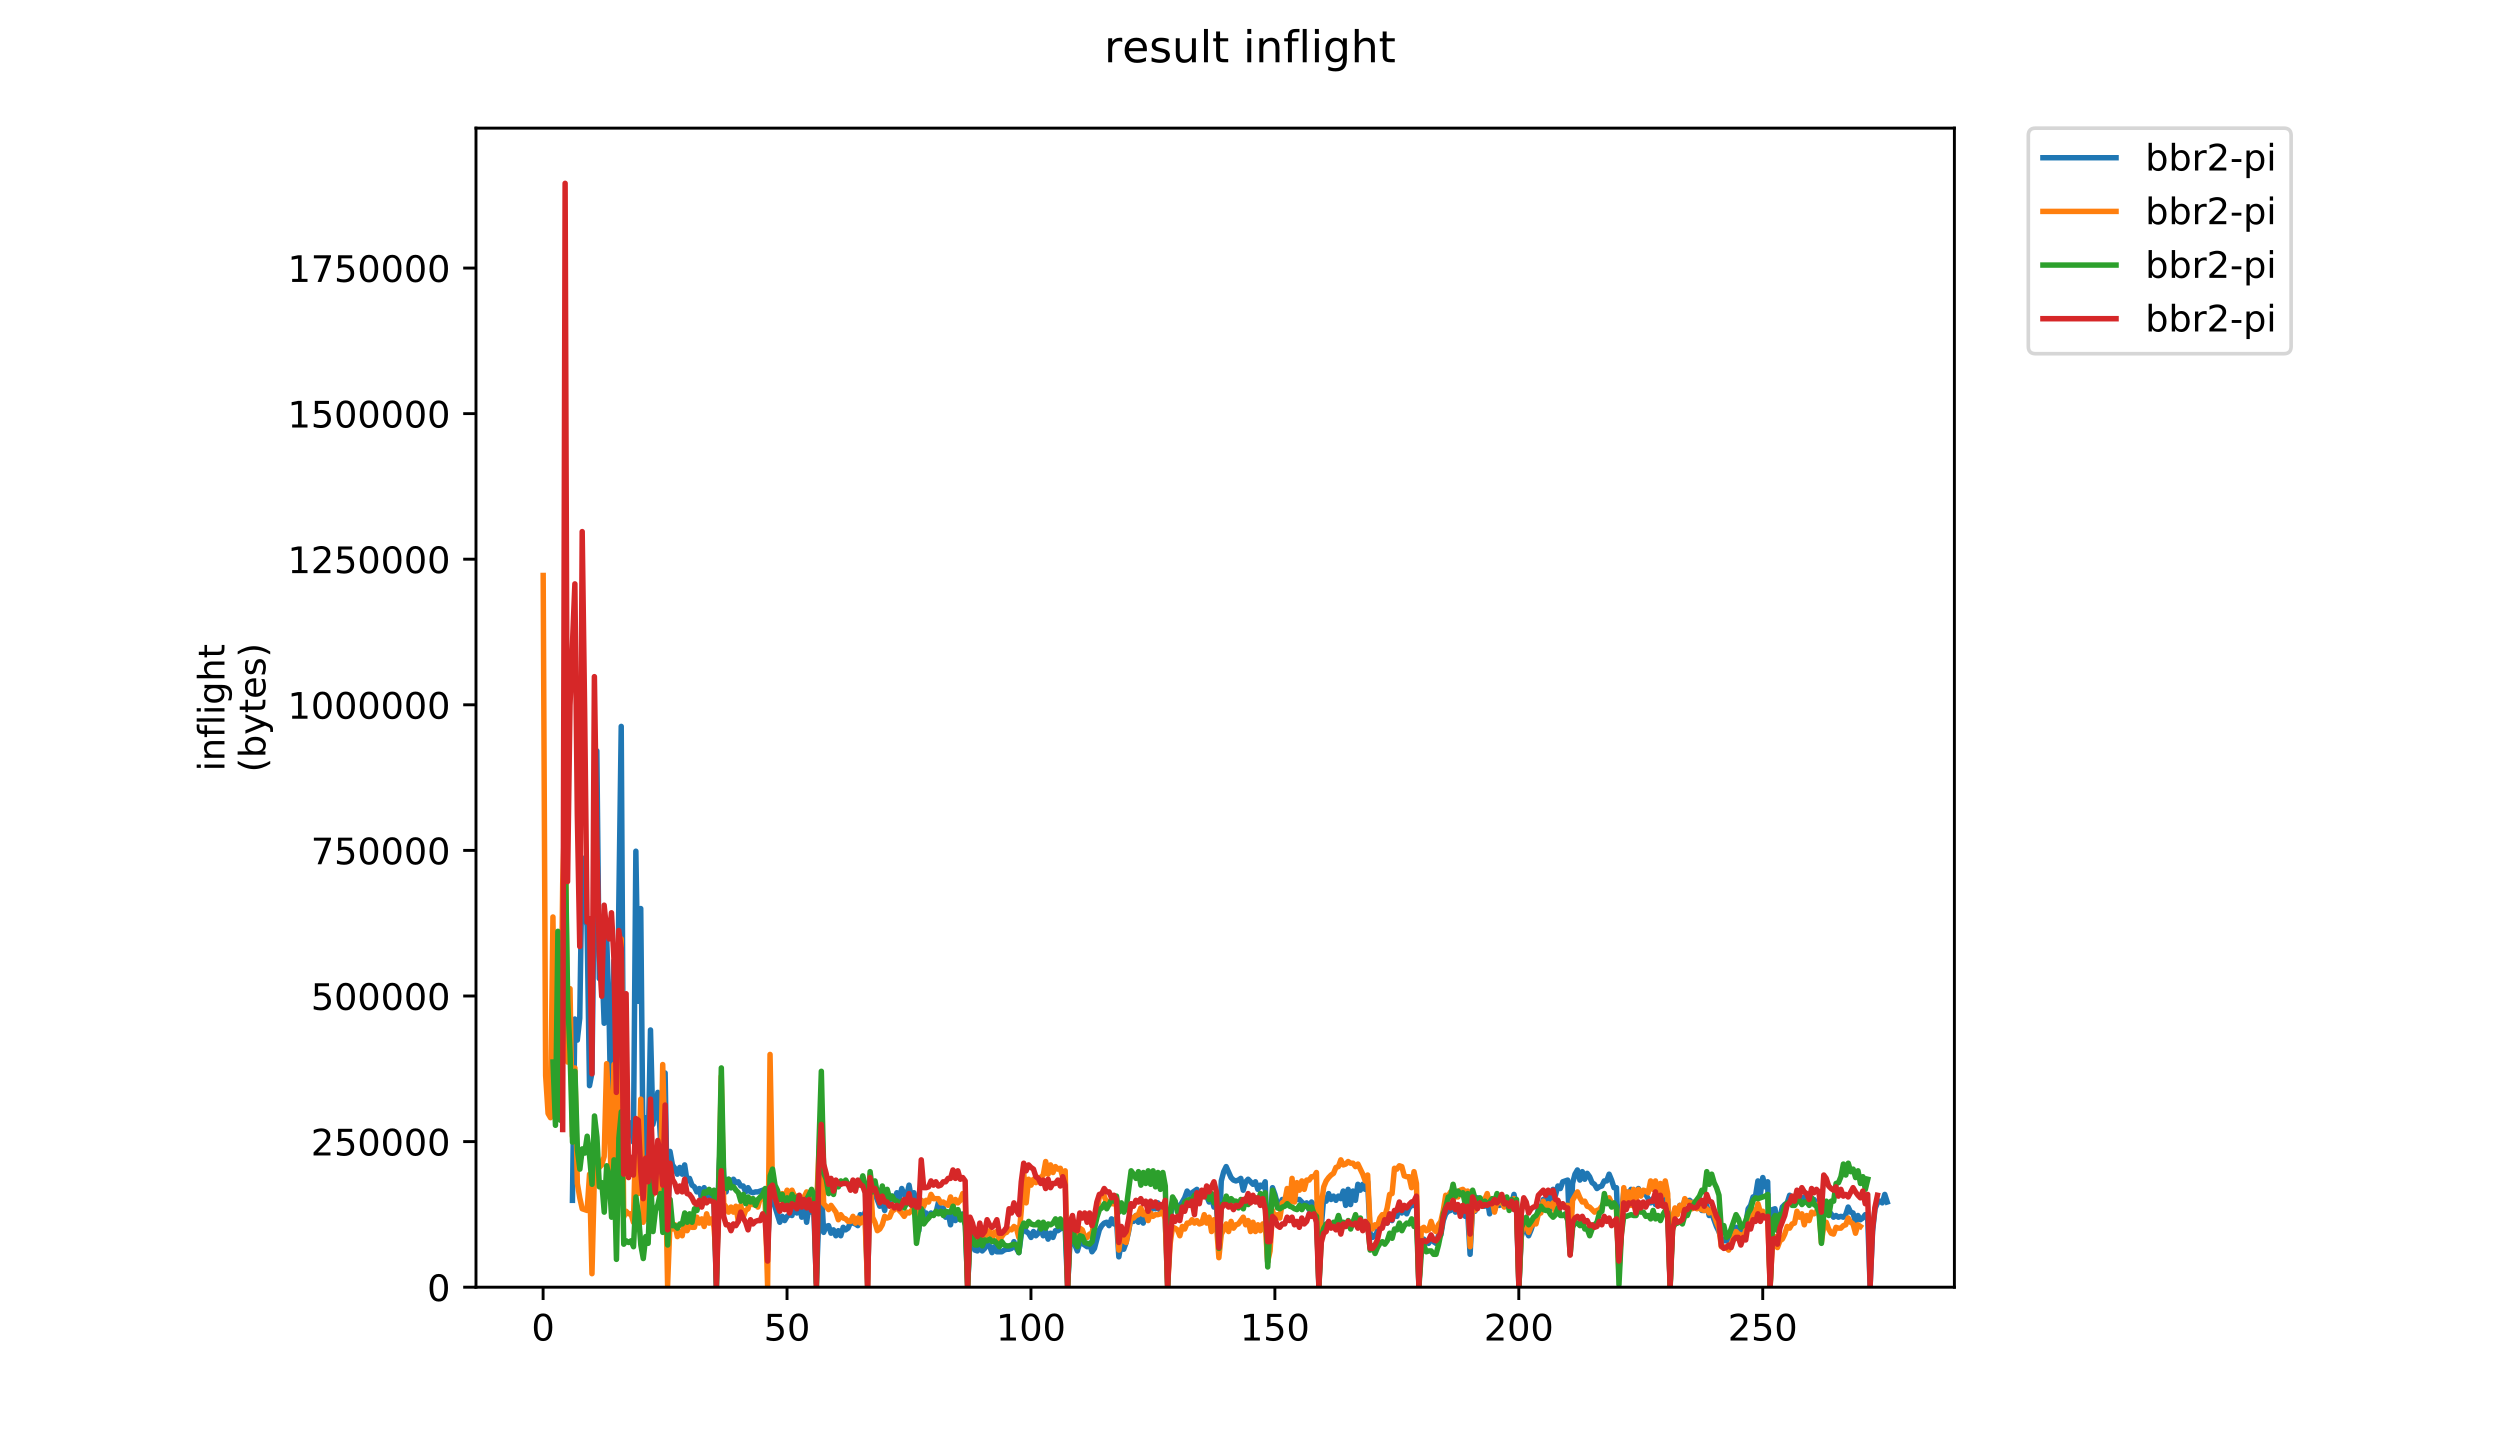 <?xml version="1.0" encoding="utf-8" standalone="no"?>
<!DOCTYPE svg PUBLIC "-//W3C//DTD SVG 1.1//EN"
  "http://www.w3.org/Graphics/SVG/1.1/DTD/svg11.dtd">
<!-- Created with matplotlib (https://matplotlib.org/) -->
<svg height="396pt" version="1.1" viewBox="0 0 684 396" width="684pt" xmlns="http://www.w3.org/2000/svg" xmlns:xlink="http://www.w3.org/1999/xlink">
 <defs>
  <style type="text/css">
*{stroke-linecap:butt;stroke-linejoin:round;}
  </style>
 </defs>
 <g id="figure_1">
  <g id="patch_1">
   <path d="M 0 396 
L 684 396 
L 684 0 
L 0 0 
z
" style="fill:#ffffff;"/>
  </g>
  <g id="axes_1">
   <g id="patch_2">
    <path d="M 130.23 352.174 
L 534.722 352.174 
L 534.722 35.062 
L 130.23 35.062 
z
" style="fill:#ffffff;"/>
   </g>
   <g id="matplotlib.axis_1">
    <g id="xtick_1">
     <g id="line2d_1">
      <defs>
       <path d="M 0 0 
L 0 3.5 
" id="m5fd7ce1385" style="stroke:#000000;stroke-width:0.8;"/>
      </defs>
      <g>
       <use style="stroke:#000000;stroke-width:0.8;" x="148.593" xlink:href="#m5fd7ce1385" y="352.174"/>
      </g>
     </g>
     <g id="text_1">
      <!-- 0 -->
      <defs>
       <path d="M 31.781 66.406 
Q 24.172 66.406 20.328 58.906 
Q 16.5 51.422 16.5 36.375 
Q 16.5 21.391 20.328 13.891 
Q 24.172 6.391 31.781 6.391 
Q 39.453 6.391 43.281 13.891 
Q 47.125 21.391 47.125 36.375 
Q 47.125 51.422 43.281 58.906 
Q 39.453 66.406 31.781 66.406 
z
M 31.781 74.219 
Q 44.047 74.219 50.516 64.516 
Q 56.984 54.828 56.984 36.375 
Q 56.984 17.969 50.516 8.266 
Q 44.047 -1.422 31.781 -1.422 
Q 19.531 -1.422 13.062 8.266 
Q 6.594 17.969 6.594 36.375 
Q 6.594 54.828 13.062 64.516 
Q 19.531 74.219 31.781 74.219 
z
" id="DejaVuSans-48"/>
      </defs>
      <g transform="translate(145.412 366.773)scale(0.1 -0.1)">
       <use xlink:href="#DejaVuSans-48"/>
      </g>
     </g>
    </g>
    <g id="xtick_2">
     <g id="line2d_2">
      <g>
       <use style="stroke:#000000;stroke-width:0.8;" x="215.332" xlink:href="#m5fd7ce1385" y="352.174"/>
      </g>
     </g>
     <g id="text_2">
      <!-- 50 -->
      <defs>
       <path d="M 10.797 72.906 
L 49.516 72.906 
L 49.516 64.594 
L 19.828 64.594 
L 19.828 46.734 
Q 21.969 47.469 24.109 47.828 
Q 26.266 48.188 28.422 48.188 
Q 40.625 48.188 47.75 41.5 
Q 54.891 34.812 54.891 23.391 
Q 54.891 11.625 47.562 5.094 
Q 40.234 -1.422 26.906 -1.422 
Q 22.312 -1.422 17.547 -0.641 
Q 12.797 0.141 7.719 1.703 
L 7.719 11.625 
Q 12.109 9.234 16.797 8.062 
Q 21.484 6.891 26.703 6.891 
Q 35.156 6.891 40.078 11.328 
Q 45.016 15.766 45.016 23.391 
Q 45.016 31 40.078 35.438 
Q 35.156 39.891 26.703 39.891 
Q 22.75 39.891 18.812 39.016 
Q 14.891 38.141 10.797 36.281 
z
" id="DejaVuSans-53"/>
      </defs>
      <g transform="translate(208.969 366.773)scale(0.1 -0.1)">
       <use xlink:href="#DejaVuSans-53"/>
       <use x="63.623" xlink:href="#DejaVuSans-48"/>
      </g>
     </g>
    </g>
    <g id="xtick_3">
     <g id="line2d_3">
      <g>
       <use style="stroke:#000000;stroke-width:0.8;" x="282.07" xlink:href="#m5fd7ce1385" y="352.174"/>
      </g>
     </g>
     <g id="text_3">
      <!-- 100 -->
      <defs>
       <path d="M 12.406 8.297 
L 28.516 8.297 
L 28.516 63.922 
L 10.984 60.406 
L 10.984 69.391 
L 28.422 72.906 
L 38.281 72.906 
L 38.281 8.297 
L 54.391 8.297 
L 54.391 0 
L 12.406 0 
z
" id="DejaVuSans-49"/>
      </defs>
      <g transform="translate(272.526 366.773)scale(0.1 -0.1)">
       <use xlink:href="#DejaVuSans-49"/>
       <use x="63.623" xlink:href="#DejaVuSans-48"/>
       <use x="127.246" xlink:href="#DejaVuSans-48"/>
      </g>
     </g>
    </g>
    <g id="xtick_4">
     <g id="line2d_4">
      <g>
       <use style="stroke:#000000;stroke-width:0.8;" x="348.808" xlink:href="#m5fd7ce1385" y="352.174"/>
      </g>
     </g>
     <g id="text_4">
      <!-- 150 -->
      <g transform="translate(339.264 366.773)scale(0.1 -0.1)">
       <use xlink:href="#DejaVuSans-49"/>
       <use x="63.623" xlink:href="#DejaVuSans-53"/>
       <use x="127.246" xlink:href="#DejaVuSans-48"/>
      </g>
     </g>
    </g>
    <g id="xtick_5">
     <g id="line2d_5">
      <g>
       <use style="stroke:#000000;stroke-width:0.8;" x="415.546" xlink:href="#m5fd7ce1385" y="352.174"/>
      </g>
     </g>
     <g id="text_5">
      <!-- 200 -->
      <defs>
       <path d="M 19.188 8.297 
L 53.609 8.297 
L 53.609 0 
L 7.328 0 
L 7.328 8.297 
Q 12.938 14.109 22.625 23.891 
Q 32.328 33.688 34.812 36.531 
Q 39.547 41.844 41.422 45.531 
Q 43.312 49.219 43.312 52.781 
Q 43.312 58.594 39.234 62.25 
Q 35.156 65.922 28.609 65.922 
Q 23.969 65.922 18.812 64.312 
Q 13.672 62.703 7.812 59.422 
L 7.812 69.391 
Q 13.766 71.781 18.938 73 
Q 24.125 74.219 28.422 74.219 
Q 39.75 74.219 46.484 68.547 
Q 53.219 62.891 53.219 53.422 
Q 53.219 48.922 51.531 44.891 
Q 49.859 40.875 45.406 35.406 
Q 44.188 33.984 37.641 27.219 
Q 31.109 20.453 19.188 8.297 
z
" id="DejaVuSans-50"/>
      </defs>
      <g transform="translate(406.002 366.773)scale(0.1 -0.1)">
       <use xlink:href="#DejaVuSans-50"/>
       <use x="63.623" xlink:href="#DejaVuSans-48"/>
       <use x="127.246" xlink:href="#DejaVuSans-48"/>
      </g>
     </g>
    </g>
    <g id="xtick_6">
     <g id="line2d_6">
      <g>
       <use style="stroke:#000000;stroke-width:0.8;" x="482.284" xlink:href="#m5fd7ce1385" y="352.174"/>
      </g>
     </g>
     <g id="text_6">
      <!-- 250 -->
      <g transform="translate(472.74 366.773)scale(0.1 -0.1)">
       <use xlink:href="#DejaVuSans-50"/>
       <use x="63.623" xlink:href="#DejaVuSans-53"/>
       <use x="127.246" xlink:href="#DejaVuSans-48"/>
      </g>
     </g>
    </g>
   </g>
   <g id="matplotlib.axis_2">
    <g id="ytick_1">
     <g id="line2d_7">
      <defs>
       <path d="M 0 0 
L -3.5 0 
" id="mf03c70cc7a" style="stroke:#000000;stroke-width:0.8;"/>
      </defs>
      <g>
       <use style="stroke:#000000;stroke-width:0.8;" x="130.23" xlink:href="#mf03c70cc7a" y="352.174"/>
      </g>
     </g>
     <g id="text_7">
      <!-- 0 -->
      <g transform="translate(116.868 355.973)scale(0.1 -0.1)">
       <use xlink:href="#DejaVuSans-48"/>
      </g>
     </g>
    </g>
    <g id="ytick_2">
     <g id="line2d_8">
      <g>
       <use style="stroke:#000000;stroke-width:0.8;" x="130.23" xlink:href="#mf03c70cc7a" y="312.34"/>
      </g>
     </g>
     <g id="text_8">
      <!-- 250000 -->
      <g transform="translate(85.055 316.139)scale(0.1 -0.1)">
       <use xlink:href="#DejaVuSans-50"/>
       <use x="63.623" xlink:href="#DejaVuSans-53"/>
       <use x="127.246" xlink:href="#DejaVuSans-48"/>
       <use x="190.869" xlink:href="#DejaVuSans-48"/>
       <use x="254.492" xlink:href="#DejaVuSans-48"/>
       <use x="318.115" xlink:href="#DejaVuSans-48"/>
      </g>
     </g>
    </g>
    <g id="ytick_3">
     <g id="line2d_9">
      <g>
       <use style="stroke:#000000;stroke-width:0.8;" x="130.23" xlink:href="#mf03c70cc7a" y="272.506"/>
      </g>
     </g>
     <g id="text_9">
      <!-- 500000 -->
      <g transform="translate(85.055 276.305)scale(0.1 -0.1)">
       <use xlink:href="#DejaVuSans-53"/>
       <use x="63.623" xlink:href="#DejaVuSans-48"/>
       <use x="127.246" xlink:href="#DejaVuSans-48"/>
       <use x="190.869" xlink:href="#DejaVuSans-48"/>
       <use x="254.492" xlink:href="#DejaVuSans-48"/>
       <use x="318.115" xlink:href="#DejaVuSans-48"/>
      </g>
     </g>
    </g>
    <g id="ytick_4">
     <g id="line2d_10">
      <g>
       <use style="stroke:#000000;stroke-width:0.8;" x="130.23" xlink:href="#mf03c70cc7a" y="232.672"/>
      </g>
     </g>
     <g id="text_10">
      <!-- 750000 -->
      <defs>
       <path d="M 8.203 72.906 
L 55.078 72.906 
L 55.078 68.703 
L 28.609 0 
L 18.312 0 
L 43.219 64.594 
L 8.203 64.594 
z
" id="DejaVuSans-55"/>
      </defs>
      <g transform="translate(85.055 236.471)scale(0.1 -0.1)">
       <use xlink:href="#DejaVuSans-55"/>
       <use x="63.623" xlink:href="#DejaVuSans-53"/>
       <use x="127.246" xlink:href="#DejaVuSans-48"/>
       <use x="190.869" xlink:href="#DejaVuSans-48"/>
       <use x="254.492" xlink:href="#DejaVuSans-48"/>
       <use x="318.115" xlink:href="#DejaVuSans-48"/>
      </g>
     </g>
    </g>
    <g id="ytick_5">
     <g id="line2d_11">
      <g>
       <use style="stroke:#000000;stroke-width:0.8;" x="130.23" xlink:href="#mf03c70cc7a" y="192.838"/>
      </g>
     </g>
     <g id="text_11">
      <!-- 1000000 -->
      <g transform="translate(78.693 196.637)scale(0.1 -0.1)">
       <use xlink:href="#DejaVuSans-49"/>
       <use x="63.623" xlink:href="#DejaVuSans-48"/>
       <use x="127.246" xlink:href="#DejaVuSans-48"/>
       <use x="190.869" xlink:href="#DejaVuSans-48"/>
       <use x="254.492" xlink:href="#DejaVuSans-48"/>
       <use x="318.115" xlink:href="#DejaVuSans-48"/>
       <use x="381.738" xlink:href="#DejaVuSans-48"/>
      </g>
     </g>
    </g>
    <g id="ytick_6">
     <g id="line2d_12">
      <g>
       <use style="stroke:#000000;stroke-width:0.8;" x="130.23" xlink:href="#mf03c70cc7a" y="153.004"/>
      </g>
     </g>
     <g id="text_12">
      <!-- 1250000 -->
      <g transform="translate(78.693 156.803)scale(0.1 -0.1)">
       <use xlink:href="#DejaVuSans-49"/>
       <use x="63.623" xlink:href="#DejaVuSans-50"/>
       <use x="127.246" xlink:href="#DejaVuSans-53"/>
       <use x="190.869" xlink:href="#DejaVuSans-48"/>
       <use x="254.492" xlink:href="#DejaVuSans-48"/>
       <use x="318.115" xlink:href="#DejaVuSans-48"/>
       <use x="381.738" xlink:href="#DejaVuSans-48"/>
      </g>
     </g>
    </g>
    <g id="ytick_7">
     <g id="line2d_13">
      <g>
       <use style="stroke:#000000;stroke-width:0.8;" x="130.23" xlink:href="#mf03c70cc7a" y="113.17"/>
      </g>
     </g>
     <g id="text_13">
      <!-- 1500000 -->
      <g transform="translate(78.693 116.969)scale(0.1 -0.1)">
       <use xlink:href="#DejaVuSans-49"/>
       <use x="63.623" xlink:href="#DejaVuSans-53"/>
       <use x="127.246" xlink:href="#DejaVuSans-48"/>
       <use x="190.869" xlink:href="#DejaVuSans-48"/>
       <use x="254.492" xlink:href="#DejaVuSans-48"/>
       <use x="318.115" xlink:href="#DejaVuSans-48"/>
       <use x="381.738" xlink:href="#DejaVuSans-48"/>
      </g>
     </g>
    </g>
    <g id="ytick_8">
     <g id="line2d_14">
      <g>
       <use style="stroke:#000000;stroke-width:0.8;" x="130.23" xlink:href="#mf03c70cc7a" y="73.336"/>
      </g>
     </g>
     <g id="text_14">
      <!-- 1750000 -->
      <g transform="translate(78.693 77.135)scale(0.1 -0.1)">
       <use xlink:href="#DejaVuSans-49"/>
       <use x="63.623" xlink:href="#DejaVuSans-55"/>
       <use x="127.246" xlink:href="#DejaVuSans-53"/>
       <use x="190.869" xlink:href="#DejaVuSans-48"/>
       <use x="254.492" xlink:href="#DejaVuSans-48"/>
       <use x="318.115" xlink:href="#DejaVuSans-48"/>
       <use x="381.738" xlink:href="#DejaVuSans-48"/>
      </g>
     </g>
    </g>
    <g id="text_15">
     <!-- inflight -->
     <defs>
      <path d="M 9.422 54.688 
L 18.406 54.688 
L 18.406 0 
L 9.422 0 
z
M 9.422 75.984 
L 18.406 75.984 
L 18.406 64.594 
L 9.422 64.594 
z
" id="DejaVuSans-105"/>
      <path d="M 54.891 33.016 
L 54.891 0 
L 45.906 0 
L 45.906 32.719 
Q 45.906 40.484 42.875 44.328 
Q 39.844 48.188 33.797 48.188 
Q 26.516 48.188 22.312 43.547 
Q 18.109 38.922 18.109 30.906 
L 18.109 0 
L 9.078 0 
L 9.078 54.688 
L 18.109 54.688 
L 18.109 46.188 
Q 21.344 51.125 25.703 53.562 
Q 30.078 56 35.797 56 
Q 45.219 56 50.047 50.172 
Q 54.891 44.344 54.891 33.016 
z
" id="DejaVuSans-110"/>
      <path d="M 37.109 75.984 
L 37.109 68.5 
L 28.516 68.5 
Q 23.688 68.5 21.797 66.547 
Q 19.922 64.594 19.922 59.516 
L 19.922 54.688 
L 34.719 54.688 
L 34.719 47.703 
L 19.922 47.703 
L 19.922 0 
L 10.891 0 
L 10.891 47.703 
L 2.297 47.703 
L 2.297 54.688 
L 10.891 54.688 
L 10.891 58.5 
Q 10.891 67.625 15.141 71.797 
Q 19.391 75.984 28.609 75.984 
z
" id="DejaVuSans-102"/>
      <path d="M 9.422 75.984 
L 18.406 75.984 
L 18.406 0 
L 9.422 0 
z
" id="DejaVuSans-108"/>
      <path d="M 45.406 27.984 
Q 45.406 37.75 41.375 43.109 
Q 37.359 48.484 30.078 48.484 
Q 22.859 48.484 18.828 43.109 
Q 14.797 37.75 14.797 27.984 
Q 14.797 18.266 18.828 12.891 
Q 22.859 7.516 30.078 7.516 
Q 37.359 7.516 41.375 12.891 
Q 45.406 18.266 45.406 27.984 
z
M 54.391 6.781 
Q 54.391 -7.172 48.188 -13.984 
Q 42 -20.797 29.203 -20.797 
Q 24.469 -20.797 20.266 -20.094 
Q 16.062 -19.391 12.109 -17.922 
L 12.109 -9.188 
Q 16.062 -11.328 19.922 -12.344 
Q 23.781 -13.375 27.781 -13.375 
Q 36.625 -13.375 41.016 -8.766 
Q 45.406 -4.156 45.406 5.172 
L 45.406 9.625 
Q 42.625 4.781 38.281 2.391 
Q 33.938 0 27.875 0 
Q 17.828 0 11.672 7.656 
Q 5.516 15.328 5.516 27.984 
Q 5.516 40.672 11.672 48.328 
Q 17.828 56 27.875 56 
Q 33.938 56 38.281 53.609 
Q 42.625 51.219 45.406 46.391 
L 45.406 54.688 
L 54.391 54.688 
z
" id="DejaVuSans-103"/>
      <path d="M 54.891 33.016 
L 54.891 0 
L 45.906 0 
L 45.906 32.719 
Q 45.906 40.484 42.875 44.328 
Q 39.844 48.188 33.797 48.188 
Q 26.516 48.188 22.312 43.547 
Q 18.109 38.922 18.109 30.906 
L 18.109 0 
L 9.078 0 
L 9.078 75.984 
L 18.109 75.984 
L 18.109 46.188 
Q 21.344 51.125 25.703 53.562 
Q 30.078 56 35.797 56 
Q 45.219 56 50.047 50.172 
Q 54.891 44.344 54.891 33.016 
z
" id="DejaVuSans-104"/>
      <path d="M 18.312 70.219 
L 18.312 54.688 
L 36.812 54.688 
L 36.812 47.703 
L 18.312 47.703 
L 18.312 18.016 
Q 18.312 11.328 20.141 9.422 
Q 21.969 7.516 27.594 7.516 
L 36.812 7.516 
L 36.812 0 
L 27.594 0 
Q 17.188 0 13.234 3.875 
Q 9.281 7.766 9.281 18.016 
L 9.281 47.703 
L 2.688 47.703 
L 2.688 54.688 
L 9.281 54.688 
L 9.281 70.219 
z
" id="DejaVuSans-116"/>
     </defs>
     <g transform="translate(61.415 211.018)rotate(-90)scale(0.1 -0.1)">
      <use xlink:href="#DejaVuSans-105"/>
      <use x="27.783" xlink:href="#DejaVuSans-110"/>
      <use x="91.162" xlink:href="#DejaVuSans-102"/>
      <use x="126.367" xlink:href="#DejaVuSans-108"/>
      <use x="154.15" xlink:href="#DejaVuSans-105"/>
      <use x="181.934" xlink:href="#DejaVuSans-103"/>
      <use x="245.41" xlink:href="#DejaVuSans-104"/>
      <use x="308.789" xlink:href="#DejaVuSans-116"/>
     </g>
     <!-- (bytes) -->
     <defs>
      <path d="M 31 75.875 
Q 24.469 64.656 21.281 53.656 
Q 18.109 42.672 18.109 31.391 
Q 18.109 20.125 21.312 9.062 
Q 24.516 -2 31 -13.188 
L 23.188 -13.188 
Q 15.875 -1.703 12.234 9.375 
Q 8.594 20.453 8.594 31.391 
Q 8.594 42.281 12.203 53.312 
Q 15.828 64.359 23.188 75.875 
z
" id="DejaVuSans-40"/>
      <path d="M 48.688 27.297 
Q 48.688 37.203 44.609 42.844 
Q 40.531 48.484 33.406 48.484 
Q 26.266 48.484 22.188 42.844 
Q 18.109 37.203 18.109 27.297 
Q 18.109 17.391 22.188 11.75 
Q 26.266 6.109 33.406 6.109 
Q 40.531 6.109 44.609 11.75 
Q 48.688 17.391 48.688 27.297 
z
M 18.109 46.391 
Q 20.953 51.266 25.266 53.625 
Q 29.594 56 35.594 56 
Q 45.562 56 51.781 48.094 
Q 58.016 40.188 58.016 27.297 
Q 58.016 14.406 51.781 6.484 
Q 45.562 -1.422 35.594 -1.422 
Q 29.594 -1.422 25.266 0.953 
Q 20.953 3.328 18.109 8.203 
L 18.109 0 
L 9.078 0 
L 9.078 75.984 
L 18.109 75.984 
z
" id="DejaVuSans-98"/>
      <path d="M 32.172 -5.078 
Q 28.375 -14.844 24.75 -17.812 
Q 21.141 -20.797 15.094 -20.797 
L 7.906 -20.797 
L 7.906 -13.281 
L 13.188 -13.281 
Q 16.891 -13.281 18.938 -11.516 
Q 21 -9.766 23.484 -3.219 
L 25.094 0.875 
L 2.984 54.688 
L 12.5 54.688 
L 29.594 11.922 
L 46.688 54.688 
L 56.203 54.688 
z
" id="DejaVuSans-121"/>
      <path d="M 56.203 29.594 
L 56.203 25.203 
L 14.891 25.203 
Q 15.484 15.922 20.484 11.062 
Q 25.484 6.203 34.422 6.203 
Q 39.594 6.203 44.453 7.469 
Q 49.312 8.734 54.109 11.281 
L 54.109 2.781 
Q 49.266 0.734 44.188 -0.344 
Q 39.109 -1.422 33.891 -1.422 
Q 20.797 -1.422 13.156 6.188 
Q 5.516 13.812 5.516 26.812 
Q 5.516 40.234 12.766 48.109 
Q 20.016 56 32.328 56 
Q 43.359 56 49.781 48.891 
Q 56.203 41.797 56.203 29.594 
z
M 47.219 32.234 
Q 47.125 39.594 43.094 43.984 
Q 39.062 48.391 32.422 48.391 
Q 24.906 48.391 20.391 44.141 
Q 15.875 39.891 15.188 32.172 
z
" id="DejaVuSans-101"/>
      <path d="M 44.281 53.078 
L 44.281 44.578 
Q 40.484 46.531 36.375 47.5 
Q 32.281 48.484 27.875 48.484 
Q 21.188 48.484 17.844 46.438 
Q 14.5 44.391 14.5 40.281 
Q 14.5 37.156 16.891 35.375 
Q 19.281 33.594 26.516 31.984 
L 29.594 31.297 
Q 39.156 29.25 43.188 25.516 
Q 47.219 21.781 47.219 15.094 
Q 47.219 7.469 41.188 3.016 
Q 35.156 -1.422 24.609 -1.422 
Q 20.219 -1.422 15.453 -0.562 
Q 10.688 0.297 5.422 2 
L 5.422 11.281 
Q 10.406 8.688 15.234 7.391 
Q 20.062 6.109 24.812 6.109 
Q 31.156 6.109 34.562 8.281 
Q 37.984 10.453 37.984 14.406 
Q 37.984 18.062 35.516 20.016 
Q 33.062 21.969 24.703 23.781 
L 21.578 24.516 
Q 13.234 26.266 9.516 29.906 
Q 5.812 33.547 5.812 39.891 
Q 5.812 47.609 11.281 51.797 
Q 16.75 56 26.812 56 
Q 31.781 56 36.172 55.266 
Q 40.578 54.547 44.281 53.078 
z
" id="DejaVuSans-115"/>
      <path d="M 8.016 75.875 
L 15.828 75.875 
Q 23.141 64.359 26.781 53.312 
Q 30.422 42.281 30.422 31.391 
Q 30.422 20.453 26.781 9.375 
Q 23.141 -1.703 15.828 -13.188 
L 8.016 -13.188 
Q 14.5 -2 17.703 9.062 
Q 20.906 20.125 20.906 31.391 
Q 20.906 42.672 17.703 53.656 
Q 14.5 64.656 8.016 75.875 
z
" id="DejaVuSans-41"/>
     </defs>
     <g transform="translate(72.613 211.295)rotate(-90)scale(0.1 -0.1)">
      <use xlink:href="#DejaVuSans-40"/>
      <use x="39.014" xlink:href="#DejaVuSans-98"/>
      <use x="102.49" xlink:href="#DejaVuSans-121"/>
      <use x="161.67" xlink:href="#DejaVuSans-116"/>
      <use x="200.879" xlink:href="#DejaVuSans-101"/>
      <use x="262.402" xlink:href="#DejaVuSans-115"/>
      <use x="314.502" xlink:href="#DejaVuSans-41"/>
     </g>
    </g>
   </g>
   <g id="line2d_15">
    <path clip-path="url(#pc28745ab6e)" d="M 156.618 328.41 
L 157.285 278.806 
L 157.953 284.574 
L 158.62 278.575 
L 159.288 234.738 
L 159.955 249.966 
L 160.622 253.196 
L 161.29 297.032 
L 161.957 293.572 
L 162.624 239.353 
L 163.292 205.437 
L 163.959 267.731 
L 164.627 261.732 
L 165.294 279.959 
L 165.961 255.734 
L 166.629 276.729 
L 167.296 313.644 
L 167.964 262.886 
L 168.631 321.719 
L 169.298 247.889 
L 169.966 198.746 
L 170.633 309.953 
L 171.3 306.723 
L 171.968 308.338 
L 172.635 307.184 
L 173.303 312.491 
L 173.97 232.892 
L 174.637 273.96 
L 175.305 248.581 
L 175.972 318.72 
L 176.639 305.8 
L 177.307 315.951 
L 177.974 281.805 
L 178.642 307.645 
L 179.309 304.415 
L 179.976 298.878 
L 180.644 310.645 
L 181.311 318.72 
L 181.979 293.572 
L 182.646 334.409 
L 183.313 315.028 
L 183.981 318.72 
L 184.648 319.643 
L 185.315 321.258 
L 185.983 319.412 
L 186.65 321.258 
L 187.318 318.72 
L 187.985 323.104 
L 188.652 322.411 
L 189.32 324.257 
L 189.987 324.719 
L 190.654 326.103 
L 191.322 325.18 
L 191.989 328.179 
L 192.657 324.949 
L 193.324 327.257 
L 193.991 325.641 
L 194.659 328.179 
L 195.326 326.564 
L 195.994 351.943 
L 196.661 321.489 
L 197.328 308.568 
L 197.996 321.489 
L 198.663 326.103 
L 199.33 322.642 
L 199.998 324.949 
L 200.665 322.642 
L 201.333 323.565 
L 202 323.334 
L 202.667 324.488 
L 203.335 324.488 
L 204.002 326.103 
L 204.669 324.949 
L 205.337 326.103 
L 206.004 326.334 
L 206.672 326.103 
L 207.339 326.103 
L 209.341 325.411 
L 210.009 342.253 
L 210.676 324.949 
L 211.343 327.949 
L 213.345 334.409 
L 214.013 332.794 
L 214.68 333.947 
L 215.348 332.794 
L 216.015 332.332 
L 216.682 332.563 
L 217.35 329.794 
L 218.017 331.871 
L 218.684 329.794 
L 219.352 333.024 
L 220.019 329.564 
L 220.687 334.409 
L 221.354 329.794 
L 222.021 331.64 
L 222.689 331.871 
L 223.356 351.021 
L 224.024 333.024 
L 224.691 324.949 
L 225.358 337.177 
L 226.026 335.562 
L 226.693 335.332 
L 227.36 337.408 
L 228.028 336.485 
L 228.695 338.1 
L 229.363 336.716 
L 230.03 338.1 
L 230.697 335.793 
L 231.365 336.485 
L 232.032 336.024 
L 232.699 334.409 
L 234.034 334.87 
L 234.702 335.332 
L 235.369 332.332 
L 236.036 333.486 
L 236.704 331.64 
L 237.371 351.943 
L 238.039 322.873 
L 238.706 325.411 
L 239.373 326.564 
L 240.708 330.025 
L 241.375 328.641 
L 242.043 331.179 
L 242.71 326.795 
L 243.378 328.41 
L 244.045 327.257 
L 244.712 328.179 
L 245.38 326.334 
L 246.047 327.949 
L 246.714 325.18 
L 247.382 326.795 
L 248.049 327.257 
L 248.717 324.257 
L 249.384 327.949 
L 250.051 326.334 
L 250.719 328.641 
L 251.386 336.716 
L 252.054 328.41 
L 252.721 332.563 
L 253.388 331.871 
L 254.056 333.024 
L 254.723 331.871 
L 255.39 332.332 
L 256.058 331.871 
L 256.725 329.102 
L 257.393 331.871 
L 258.06 330.487 
L 258.727 333.024 
L 259.395 331.64 
L 260.062 335.101 
L 260.729 331.179 
L 261.397 333.947 
L 262.064 332.102 
L 262.732 333.717 
L 263.399 332.102 
L 264.066 332.563 
L 264.734 351.943 
L 265.401 338.792 
L 266.069 339.254 
L 266.736 342.023 
L 267.403 342.253 
L 268.071 339.715 
L 268.738 342.253 
L 269.405 341.561 
L 270.073 340.408 
L 270.74 340.869 
L 271.408 342.715 
L 272.075 341.1 
L 272.742 342.484 
L 274.077 342.484 
L 274.744 342.023 
L 275.412 341.792 
L 276.079 341.792 
L 276.747 341.561 
L 277.414 339.715 
L 278.081 341.561 
L 278.749 342.715 
L 279.416 337.87 
L 280.084 335.101 
L 280.751 336.947 
L 281.418 337.408 
L 282.086 338.562 
L 282.753 336.947 
L 283.42 338.1 
L 284.088 337.408 
L 284.755 336.024 
L 285.423 338.1 
L 286.09 336.947 
L 286.757 339.023 
L 287.425 337.408 
L 288.092 338.562 
L 288.759 336.716 
L 289.427 336.716 
L 290.094 336.255 
L 290.762 334.64 
L 291.429 336.255 
L 292.096 352.174 
L 292.764 339.254 
L 293.431 338.331 
L 294.099 340.638 
L 294.766 342.253 
L 295.433 339.946 
L 296.101 340.177 
L 297.435 341.1 
L 298.103 340.177 
L 298.77 342.484 
L 299.438 341.561 
L 300.772 336.485 
L 301.44 335.332 
L 302.107 334.64 
L 302.774 334.409 
L 303.442 335.332 
L 304.109 333.486 
L 304.777 334.87 
L 305.444 333.255 
L 306.111 343.868 
L 306.779 340.177 
L 307.446 341.792 
L 308.114 339.946 
L 308.781 336.947 
L 309.448 333.024 
L 310.116 334.178 
L 310.783 332.563 
L 311.45 334.409 
L 312.118 332.794 
L 312.785 334.64 
L 313.453 332.102 
L 314.12 332.102 
L 314.787 331.409 
L 315.455 329.794 
L 316.122 330.717 
L 316.789 329.102 
L 317.457 331.409 
L 318.124 331.179 
L 318.792 333.024 
L 319.459 351.943 
L 320.126 333.947 
L 320.794 328.872 
L 321.461 328.641 
L 322.129 330.717 
L 322.796 330.025 
L 324.131 327.718 
L 324.798 325.872 
L 325.465 326.795 
L 327.468 325.411 
L 328.135 327.487 
L 328.802 326.795 
L 330.137 327.257 
L 330.804 328.872 
L 331.472 327.487 
L 332.139 330.256 
L 332.807 328.872 
L 333.474 339.715 
L 334.141 323.104 
L 334.809 320.566 
L 335.476 319.181 
L 336.811 322.181 
L 337.478 322.873 
L 338.146 323.104 
L 338.813 322.873 
L 339.48 322.411 
L 340.148 325.641 
L 340.815 323.334 
L 341.483 322.642 
L 342.817 324.026 
L 343.485 323.334 
L 344.152 325.411 
L 344.819 324.257 
L 345.487 324.719 
L 346.154 323.334 
L 346.822 345.253 
L 348.156 324.949 
L 348.824 326.795 
L 349.491 329.333 
L 350.159 329.794 
L 350.826 328.179 
L 351.493 328.41 
L 352.161 328.41 
L 352.828 328.872 
L 353.495 326.564 
L 354.163 328.41 
L 354.83 328.179 
L 355.498 328.179 
L 356.832 329.564 
L 357.5 329.102 
L 358.167 330.948 
L 358.834 328.872 
L 359.502 330.256 
L 360.169 329.333 
L 360.837 351.943 
L 361.504 335.562 
L 362.171 327.718 
L 362.839 328.641 
L 363.506 326.564 
L 364.174 328.179 
L 364.841 327.257 
L 365.508 328.41 
L 366.176 327.257 
L 366.843 327.949 
L 367.51 325.872 
L 368.178 329.794 
L 368.845 325.411 
L 369.513 329.564 
L 370.18 325.872 
L 370.847 328.41 
L 371.515 324.026 
L 372.182 325.641 
L 372.849 324.026 
L 373.517 325.411 
L 374.184 323.334 
L 374.852 337.408 
L 375.519 338.562 
L 376.186 338.1 
L 376.854 336.947 
L 377.521 333.947 
L 378.856 333.947 
L 379.523 334.64 
L 380.191 332.794 
L 380.858 333.947 
L 381.525 331.871 
L 382.193 332.794 
L 382.86 329.794 
L 383.528 331.871 
L 384.195 330.948 
L 384.862 332.102 
L 385.53 330.487 
L 386.197 329.794 
L 386.864 329.794 
L 387.532 328.41 
L 388.199 351.943 
L 388.867 339.254 
L 389.534 339.023 
L 390.201 339.946 
L 390.869 340.177 
L 391.536 338.792 
L 392.203 339.715 
L 392.871 340.177 
L 393.538 338.1 
L 394.206 337.87 
L 394.873 333.947 
L 395.54 332.102 
L 396.208 331.409 
L 396.875 331.179 
L 397.543 329.102 
L 398.21 331.64 
L 398.877 331.179 
L 400.212 330.717 
L 400.879 332.794 
L 401.547 331.64 
L 402.214 343.176 
L 402.882 330.487 
L 403.549 331.409 
L 404.216 327.718 
L 404.884 328.41 
L 405.551 328.179 
L 406.218 330.025 
L 406.886 327.949 
L 407.553 332.102 
L 408.221 328.41 
L 408.888 331.179 
L 409.555 328.872 
L 410.223 329.794 
L 410.89 329.564 
L 411.558 329.794 
L 412.225 328.872 
L 412.892 328.872 
L 413.56 329.333 
L 414.227 326.795 
L 414.894 330.025 
L 415.562 352.174 
L 416.229 338.331 
L 416.897 335.793 
L 417.564 336.716 
L 418.231 338.1 
L 418.899 336.485 
L 419.566 334.409 
L 420.233 334.409 
L 420.901 330.717 
L 421.568 330.948 
L 422.236 328.179 
L 422.903 330.487 
L 423.57 327.257 
L 424.238 330.717 
L 424.905 325.411 
L 425.573 327.026 
L 426.24 324.488 
L 426.907 325.18 
L 427.575 323.334 
L 428.909 322.873 
L 429.577 339.946 
L 430.244 323.796 
L 430.912 321.258 
L 431.579 320.104 
L 432.246 322.873 
L 432.914 320.566 
L 433.581 322.642 
L 434.248 321.027 
L 434.916 321.95 
L 435.583 323.565 
L 436.251 324.026 
L 436.918 325.18 
L 437.585 324.719 
L 438.253 324.488 
L 438.92 323.104 
L 439.588 323.104 
L 440.255 321.258 
L 440.922 322.873 
L 441.59 324.949 
L 442.257 324.949 
L 442.924 341.33 
L 444.259 326.103 
L 444.927 326.103 
L 445.594 326.564 
L 446.261 325.411 
L 446.929 326.334 
L 447.596 326.103 
L 448.263 325.18 
L 448.931 327.026 
L 449.598 326.103 
L 450.266 326.795 
L 451.6 329.102 
L 452.268 327.949 
L 452.935 329.564 
L 453.603 328.872 
L 454.27 329.794 
L 454.937 327.487 
L 455.605 329.794 
L 456.272 328.179 
L 456.939 351.943 
L 457.607 333.947 
L 458.274 330.948 
L 458.942 331.64 
L 459.609 329.794 
L 460.276 330.717 
L 460.944 328.41 
L 461.611 328.641 
L 462.278 328.41 
L 462.946 329.102 
L 463.613 329.102 
L 464.281 330.487 
L 464.948 329.333 
L 465.615 331.179 
L 466.283 331.179 
L 466.95 329.794 
L 467.618 332.563 
L 468.285 331.871 
L 469.62 335.562 
L 470.287 336.947 
L 470.954 338.792 
L 471.622 339.485 
L 472.289 339.485 
L 472.957 339.254 
L 473.624 339.485 
L 474.291 338.562 
L 474.959 335.793 
L 475.626 336.024 
L 476.293 337.87 
L 476.961 336.024 
L 477.628 335.101 
L 478.296 330.717 
L 478.963 329.794 
L 479.63 327.487 
L 480.298 327.257 
L 480.965 323.104 
L 481.633 326.795 
L 482.3 322.181 
L 482.967 324.719 
L 483.635 323.334 
L 484.302 351.943 
L 484.969 330.948 
L 485.637 330.717 
L 486.304 335.101 
L 486.972 333.255 
L 487.639 330.256 
L 488.306 329.564 
L 488.974 329.102 
L 489.641 327.026 
L 490.308 327.949 
L 490.976 328.641 
L 491.643 328.41 
L 492.311 327.487 
L 492.978 327.718 
L 493.645 327.718 
L 494.313 326.795 
L 494.98 328.179 
L 496.315 328.179 
L 496.982 329.102 
L 497.65 331.179 
L 498.317 336.947 
L 498.984 329.333 
L 499.652 329.102 
L 500.319 331.409 
L 500.987 332.102 
L 501.654 333.024 
L 502.321 332.563 
L 502.989 333.024 
L 503.656 332.794 
L 504.323 333.024 
L 504.991 332.332 
L 505.658 330.256 
L 506.326 331.64 
L 506.993 331.871 
L 507.66 334.409 
L 508.328 332.563 
L 508.995 333.717 
L 509.663 333.255 
L 510.33 332.332 
L 510.997 333.255 
L 511.665 351.943 
L 512.332 336.947 
L 512.999 330.717 
L 513.667 329.102 
L 514.334 328.641 
L 515.002 329.102 
L 515.669 326.795 
L 516.336 328.872 
L 516.336 328.872 
" style="fill:none;stroke:#1f77b4;stroke-linecap:square;stroke-width:1.5;"/>
   </g>
   <g id="line2d_16">
    <path clip-path="url(#pc28745ab6e)" d="M 148.616 157.447 
L 149.284 294.264 
L 149.951 304.646 
L 150.618 305.8 
L 151.286 250.889 
L 151.953 305.338 
L 152.62 255.503 
L 153.288 297.032 
L 153.955 241.66 
L 154.623 218.819 
L 155.29 290.572 
L 155.957 270.5 
L 156.625 310.875 
L 157.292 292.187 
L 157.959 323.796 
L 158.627 327.718 
L 159.294 330.717 
L 160.629 331.179 
L 161.296 321.258 
L 161.964 348.483 
L 162.631 321.489 
L 163.299 315.951 
L 163.966 319.412 
L 164.633 318.72 
L 165.301 316.413 
L 165.968 291.034 
L 166.635 304.877 
L 167.303 324.949 
L 167.97 291.264 
L 168.638 335.793 
L 169.305 312.952 
L 169.972 256.887 
L 170.64 333.024 
L 171.307 331.409 
L 171.974 332.102 
L 172.642 332.102 
L 173.309 334.409 
L 173.977 308.568 
L 174.644 326.564 
L 175.311 300.724 
L 175.979 334.409 
L 176.646 328.872 
L 177.314 333.717 
L 177.981 305.338 
L 178.648 326.795 
L 179.316 325.411 
L 179.983 319.874 
L 180.65 327.718 
L 181.318 291.264 
L 181.985 315.259 
L 182.653 351.713 
L 183.32 334.178 
L 183.987 336.255 
L 184.655 335.101 
L 185.322 338.331 
L 185.989 336.947 
L 186.657 338.1 
L 187.324 334.178 
L 187.992 336.716 
L 188.659 335.332 
L 189.326 335.793 
L 189.994 335.793 
L 190.661 333.024 
L 191.329 334.64 
L 191.996 333.486 
L 192.663 335.562 
L 193.331 332.102 
L 193.998 334.64 
L 194.665 333.486 
L 195.333 335.562 
L 196 344.791 
L 196.668 329.333 
L 197.335 294.494 
L 198.002 329.333 
L 198.67 330.256 
L 199.337 331.64 
L 200.004 330.256 
L 200.672 331.64 
L 201.339 330.025 
L 202.007 334.178 
L 202.674 329.794 
L 203.341 333.024 
L 204.009 331.179 
L 204.676 330.717 
L 205.344 327.949 
L 206.011 329.564 
L 206.678 328.641 
L 207.346 330.256 
L 208.013 327.718 
L 208.68 327.487 
L 209.348 328.641 
L 210.015 351.943 
L 210.683 288.496 
L 211.35 325.18 
L 212.017 327.487 
L 212.685 329.102 
L 213.352 327.026 
L 214.019 326.564 
L 214.687 327.487 
L 215.354 325.641 
L 216.022 326.795 
L 216.689 325.641 
L 217.356 327.257 
L 218.024 327.257 
L 218.691 328.641 
L 219.359 327.718 
L 220.026 327.487 
L 220.693 326.103 
L 221.361 328.179 
L 222.028 326.103 
L 222.695 327.949 
L 223.363 331.179 
L 224.03 315.49 
L 224.698 312.26 
L 225.365 329.333 
L 226.032 330.025 
L 226.7 330.948 
L 227.367 329.794 
L 228.702 331.64 
L 229.369 333.717 
L 230.037 332.332 
L 230.704 333.255 
L 231.371 333.486 
L 232.039 334.178 
L 232.706 334.178 
L 233.374 332.794 
L 234.041 334.64 
L 234.708 333.255 
L 235.376 334.64 
L 236.043 333.255 
L 236.71 334.409 
L 237.378 351.943 
L 238.045 321.258 
L 238.713 333.024 
L 239.38 334.409 
L 240.047 336.716 
L 240.715 336.255 
L 241.382 335.101 
L 242.049 332.794 
L 242.717 333.255 
L 243.384 333.024 
L 244.052 331.409 
L 244.719 330.948 
L 245.386 330.256 
L 246.054 331.179 
L 246.721 331.871 
L 247.389 332.794 
L 248.056 331.64 
L 248.723 331.871 
L 249.391 331.179 
L 250.058 330.948 
L 250.725 329.794 
L 251.393 334.64 
L 252.06 328.41 
L 252.728 330.025 
L 253.395 328.41 
L 254.062 328.872 
L 254.73 326.795 
L 255.397 327.949 
L 256.732 327.949 
L 257.399 329.102 
L 258.067 328.872 
L 259.401 329.794 
L 260.069 327.487 
L 260.736 330.025 
L 261.404 328.179 
L 262.071 329.102 
L 262.738 328.41 
L 263.406 326.564 
L 264.073 328.641 
L 264.74 351.943 
L 265.408 335.101 
L 266.075 335.562 
L 266.743 338.562 
L 267.41 338.792 
L 268.077 336.024 
L 268.745 339.254 
L 269.412 338.562 
L 270.079 337.408 
L 270.747 336.716 
L 271.414 338.792 
L 272.082 337.177 
L 272.749 336.947 
L 273.416 339.485 
L 274.084 338.331 
L 274.751 337.408 
L 275.419 337.177 
L 276.086 336.255 
L 276.753 336.485 
L 277.421 335.562 
L 278.088 336.024 
L 278.755 338.562 
L 279.423 331.179 
L 280.09 321.027 
L 280.758 329.102 
L 281.425 322.642 
L 282.092 324.257 
L 282.76 322.642 
L 283.427 323.565 
L 284.094 322.181 
L 284.762 322.181 
L 285.429 321.489 
L 286.097 317.797 
L 286.764 321.258 
L 287.431 318.72 
L 288.099 320.796 
L 288.766 319.181 
L 289.434 319.874 
L 290.101 319.643 
L 290.768 322.181 
L 291.436 320.335 
L 292.103 351.943 
L 292.77 335.332 
L 293.438 333.717 
L 294.105 337.87 
L 294.773 338.792 
L 295.44 336.024 
L 296.107 336.485 
L 296.775 338.331 
L 297.442 338.562 
L 298.109 337.639 
L 298.777 337.408 
L 299.444 333.947 
L 300.112 331.409 
L 300.779 327.487 
L 301.446 327.026 
L 302.114 327.257 
L 302.781 329.102 
L 303.449 328.641 
L 304.116 329.333 
L 304.783 329.333 
L 305.451 329.794 
L 306.118 342.023 
L 306.785 336.947 
L 307.453 339.485 
L 308.12 339.946 
L 309.455 333.024 
L 310.122 333.255 
L 310.79 332.563 
L 311.457 332.332 
L 312.124 330.487 
L 312.792 332.332 
L 313.459 331.64 
L 314.127 333.947 
L 314.794 331.871 
L 315.461 332.794 
L 316.129 332.332 
L 316.796 332.332 
L 317.464 332.102 
L 318.131 331.409 
L 318.798 333.486 
L 319.466 351.943 
L 320.133 340.408 
L 320.8 335.793 
L 321.468 336.024 
L 322.135 336.485 
L 322.803 338.1 
L 323.47 335.562 
L 324.137 336.255 
L 324.805 334.64 
L 325.472 334.64 
L 326.139 333.717 
L 326.807 334.64 
L 327.474 333.947 
L 328.142 334.87 
L 328.809 334.64 
L 329.476 332.332 
L 330.144 334.64 
L 330.811 333.024 
L 331.479 336.947 
L 332.146 333.717 
L 332.813 334.87 
L 333.481 344.099 
L 334.148 337.639 
L 334.815 336.485 
L 335.483 334.87 
L 336.15 336.947 
L 336.818 334.178 
L 337.485 336.024 
L 338.152 335.101 
L 338.82 334.87 
L 340.154 333.024 
L 340.822 335.101 
L 341.489 333.947 
L 342.157 336.947 
L 342.824 334.409 
L 343.491 336.947 
L 344.159 335.101 
L 344.826 336.716 
L 345.494 334.87 
L 346.161 334.87 
L 346.828 345.253 
L 347.496 342.253 
L 348.163 331.179 
L 348.83 333.486 
L 349.498 332.332 
L 350.165 333.255 
L 350.833 329.102 
L 351.5 328.641 
L 352.167 325.18 
L 352.835 329.333 
L 353.502 322.411 
L 354.169 328.872 
L 354.837 323.565 
L 355.504 325.641 
L 356.172 323.104 
L 356.839 325.411 
L 357.506 322.873 
L 358.174 322.873 
L 358.841 321.95 
L 359.509 321.95 
L 360.176 320.796 
L 360.843 351.943 
L 361.511 329.564 
L 362.178 324.719 
L 362.845 323.104 
L 363.513 322.181 
L 364.18 321.489 
L 364.848 321.027 
L 365.515 319.412 
L 366.182 319.181 
L 366.85 317.336 
L 367.517 318.72 
L 368.184 318.489 
L 368.852 317.797 
L 369.519 318.258 
L 370.187 318.258 
L 370.854 319.181 
L 371.521 318.489 
L 372.856 321.258 
L 373.524 323.104 
L 374.191 321.489 
L 374.858 335.562 
L 375.526 336.255 
L 376.193 335.101 
L 376.86 335.562 
L 377.528 333.255 
L 378.195 332.332 
L 378.863 332.794 
L 379.53 330.487 
L 380.197 326.795 
L 380.865 326.564 
L 381.532 319.643 
L 382.199 319.874 
L 382.867 318.951 
L 383.534 319.181 
L 384.202 321.719 
L 384.869 321.95 
L 385.536 321.95 
L 386.204 324.949 
L 386.871 320.566 
L 387.539 323.796 
L 388.206 351.943 
L 388.873 336.255 
L 389.541 335.793 
L 390.208 336.716 
L 390.875 336.485 
L 391.543 334.178 
L 392.21 336.255 
L 392.878 336.947 
L 393.545 335.101 
L 394.212 334.178 
L 394.88 331.179 
L 395.547 327.026 
L 396.214 327.257 
L 396.882 326.103 
L 397.549 328.41 
L 398.217 327.026 
L 398.884 327.487 
L 399.551 325.641 
L 400.219 325.411 
L 400.886 326.103 
L 401.554 325.872 
L 402.221 341.1 
L 402.888 330.025 
L 403.556 331.179 
L 404.223 329.333 
L 405.558 328.41 
L 406.225 328.179 
L 406.893 326.564 
L 407.56 329.333 
L 408.227 328.179 
L 408.895 331.64 
L 409.562 328.872 
L 410.229 329.102 
L 410.897 328.641 
L 411.564 330.256 
L 412.232 329.102 
L 412.899 329.794 
L 413.566 329.794 
L 414.234 327.949 
L 414.901 328.641 
L 415.569 351.943 
L 416.236 337.408 
L 416.903 334.87 
L 417.571 335.101 
L 418.238 337.177 
L 418.905 335.562 
L 419.573 334.87 
L 420.24 334.87 
L 420.908 332.102 
L 421.575 331.871 
L 422.242 328.641 
L 422.91 330.948 
L 423.577 329.333 
L 424.244 330.025 
L 424.912 329.102 
L 425.579 331.871 
L 426.247 328.641 
L 426.914 329.794 
L 428.916 329.794 
L 429.583 340.869 
L 430.251 328.41 
L 431.586 326.103 
L 432.253 327.718 
L 432.92 328.872 
L 433.588 328.641 
L 434.255 330.025 
L 434.923 330.256 
L 436.257 331.64 
L 436.925 331.179 
L 437.592 330.948 
L 438.259 330.025 
L 438.927 328.872 
L 439.594 328.872 
L 440.262 327.718 
L 440.929 329.102 
L 441.596 329.794 
L 442.264 330.717 
L 442.931 348.483 
L 444.266 324.949 
L 444.933 329.564 
L 445.601 326.103 
L 446.268 329.794 
L 446.935 325.411 
L 447.603 328.179 
L 448.27 325.411 
L 448.938 327.257 
L 449.605 325.641 
L 450.272 325.872 
L 450.94 326.334 
L 451.607 323.104 
L 452.274 325.411 
L 452.942 323.104 
L 453.609 326.564 
L 454.277 323.796 
L 454.944 327.026 
L 455.611 323.104 
L 456.279 326.564 
L 456.946 351.943 
L 457.613 333.255 
L 458.281 330.487 
L 458.948 332.332 
L 459.616 329.794 
L 460.283 331.179 
L 460.95 327.949 
L 461.618 328.872 
L 462.285 328.872 
L 462.953 330.717 
L 463.62 328.872 
L 464.287 330.717 
L 464.955 330.487 
L 465.622 330.948 
L 466.289 331.179 
L 466.957 330.717 
L 467.624 331.871 
L 468.292 330.948 
L 468.959 332.332 
L 469.626 334.409 
L 470.294 336.024 
L 470.961 341.1 
L 471.628 341.1 
L 472.296 341.33 
L 472.963 342.023 
L 474.965 336.947 
L 475.633 337.639 
L 476.3 337.87 
L 476.968 338.331 
L 477.635 336.716 
L 478.302 333.947 
L 478.97 334.178 
L 479.637 330.948 
L 480.304 332.102 
L 480.972 329.333 
L 481.639 331.64 
L 482.307 331.409 
L 482.974 332.563 
L 483.641 332.563 
L 484.309 351.943 
L 484.976 339.254 
L 485.643 338.331 
L 486.311 341.33 
L 486.978 339.485 
L 487.646 339.023 
L 488.313 337.639 
L 488.98 335.562 
L 489.648 336.024 
L 490.315 334.87 
L 490.983 334.64 
L 491.65 331.409 
L 492.317 333.024 
L 492.985 332.102 
L 493.652 335.101 
L 494.319 332.563 
L 494.987 333.947 
L 495.654 331.64 
L 496.322 332.102 
L 496.989 331.64 
L 497.656 329.333 
L 498.324 339.946 
L 498.991 335.332 
L 499.658 334.409 
L 500.326 336.255 
L 500.993 337.408 
L 501.661 337.639 
L 502.328 335.793 
L 502.995 336.024 
L 503.663 336.024 
L 504.33 335.332 
L 504.998 335.101 
L 505.665 333.255 
L 506.332 334.409 
L 507 334.87 
L 507.667 337.408 
L 508.334 335.101 
L 509.002 335.562 
L 509.002 335.562 
" style="fill:none;stroke:#ff7f0e;stroke-linecap:square;stroke-width:1.5;"/>
   </g>
   <g id="line2d_17">
    <path clip-path="url(#pc28745ab6e)" d="M 151.306 290.572 
L 151.973 307.876 
L 152.64 254.811 
L 153.308 306.492 
L 153.975 281.574 
L 154.643 230.816 
L 155.31 273.499 
L 155.977 288.265 
L 156.645 312.491 
L 157.312 293.11 
L 157.98 314.567 
L 158.647 319.874 
L 159.314 314.336 
L 159.982 315.49 
L 160.649 310.875 
L 161.316 316.413 
L 161.984 324.026 
L 162.651 305.338 
L 163.319 311.106 
L 163.986 324.719 
L 164.653 323.565 
L 165.321 331.64 
L 165.988 318.951 
L 166.655 321.719 
L 167.323 333.024 
L 167.99 317.336 
L 168.658 344.56 
L 169.325 311.337 
L 169.992 304.185 
L 170.66 340.408 
L 171.327 339.485 
L 171.995 339.946 
L 172.662 339.485 
L 173.329 341.1 
L 173.997 327.487 
L 174.664 332.102 
L 175.331 340.638 
L 175.999 344.33 
L 176.666 338.331 
L 177.334 340.177 
L 178.001 322.411 
L 178.668 336.947 
L 179.336 331.179 
L 180.003 329.564 
L 180.67 326.564 
L 181.338 337.177 
L 182.005 318.489 
L 182.673 340.638 
L 183.34 328.179 
L 184.007 335.332 
L 184.675 335.332 
L 185.342 336.024 
L 186.01 334.87 
L 186.677 334.87 
L 187.344 331.871 
L 188.012 334.409 
L 188.679 332.102 
L 189.346 334.409 
L 190.014 330.717 
L 190.681 331.179 
L 191.349 328.641 
L 192.016 329.333 
L 192.683 326.103 
L 193.351 326.334 
L 194.018 325.411 
L 194.685 326.564 
L 195.353 325.641 
L 196.02 351.943 
L 197.355 292.187 
L 198.022 322.873 
L 198.69 325.18 
L 199.357 322.642 
L 200.025 324.949 
L 200.692 324.719 
L 201.359 325.641 
L 202.027 326.334 
L 202.694 328.641 
L 203.361 326.795 
L 204.029 329.333 
L 204.696 327.487 
L 205.364 328.872 
L 206.031 327.949 
L 206.698 329.794 
L 207.366 328.179 
L 208.7 326.795 
L 209.368 325.18 
L 210.035 341.792 
L 210.703 321.719 
L 211.37 319.874 
L 212.037 324.257 
L 212.705 325.641 
L 213.372 328.179 
L 214.04 326.795 
L 214.707 330.256 
L 215.374 327.718 
L 216.042 329.333 
L 216.709 326.795 
L 217.376 329.564 
L 218.044 327.487 
L 218.711 328.872 
L 219.379 328.179 
L 220.046 328.641 
L 220.713 328.179 
L 222.048 325.411 
L 222.715 327.026 
L 223.383 351.943 
L 224.05 313.644 
L 224.718 293.11 
L 225.385 321.027 
L 226.052 322.642 
L 226.72 326.564 
L 227.387 322.873 
L 228.055 326.795 
L 228.722 323.104 
L 229.389 324.719 
L 230.057 323.104 
L 230.724 323.565 
L 231.391 322.873 
L 232.059 324.026 
L 232.726 324.026 
L 233.394 323.796 
L 234.061 324.488 
L 234.728 324.026 
L 235.396 324.257 
L 236.063 321.719 
L 236.73 324.257 
L 237.398 341.1 
L 238.065 320.566 
L 238.733 326.103 
L 239.4 323.104 
L 240.067 326.564 
L 240.735 328.179 
L 241.402 324.488 
L 242.07 327.718 
L 242.737 325.411 
L 243.404 327.949 
L 244.072 327.257 
L 244.739 328.41 
L 245.406 328.641 
L 246.074 330.487 
L 246.741 328.641 
L 247.409 330.487 
L 248.076 329.102 
L 249.411 329.564 
L 250.078 329.102 
L 250.745 340.177 
L 251.413 336.024 
L 252.08 330.717 
L 252.748 334.87 
L 253.415 333.947 
L 254.082 333.255 
L 254.75 332.332 
L 255.417 332.563 
L 256.085 331.409 
L 256.752 332.102 
L 257.419 331.409 
L 258.087 332.563 
L 258.754 331.409 
L 259.421 331.64 
L 260.089 331.64 
L 260.756 330.025 
L 261.424 332.102 
L 262.091 330.948 
L 262.758 333.717 
L 263.426 332.332 
L 264.093 335.332 
L 264.76 351.943 
L 265.428 336.485 
L 266.095 338.331 
L 266.763 340.638 
L 267.43 340.638 
L 268.097 338.792 
L 268.765 340.869 
L 269.432 339.254 
L 270.099 339.485 
L 270.767 339.023 
L 271.434 339.715 
L 272.102 339.485 
L 272.769 340.177 
L 273.436 341.1 
L 274.104 339.715 
L 274.771 340.638 
L 275.439 340.869 
L 276.106 340.869 
L 277.441 340.408 
L 278.108 340.638 
L 278.775 342.715 
L 279.443 336.255 
L 280.11 334.64 
L 280.778 335.562 
L 281.445 334.178 
L 282.112 334.87 
L 282.78 335.101 
L 283.447 335.101 
L 284.114 334.409 
L 284.782 336.255 
L 285.449 334.409 
L 286.117 336.024 
L 286.784 334.87 
L 287.451 335.101 
L 288.119 334.64 
L 288.786 333.486 
L 289.454 335.562 
L 290.121 333.486 
L 290.788 336.024 
L 291.456 333.947 
L 292.123 351.943 
L 292.79 337.408 
L 293.458 334.64 
L 294.125 339.946 
L 294.793 341.1 
L 295.46 338.1 
L 296.127 338.331 
L 296.795 339.946 
L 298.129 340.408 
L 298.797 339.715 
L 299.464 336.024 
L 300.132 333.024 
L 300.799 330.948 
L 301.466 330.487 
L 302.134 329.333 
L 302.801 330.717 
L 304.136 328.179 
L 304.803 328.641 
L 305.471 327.257 
L 306.138 331.64 
L 306.805 329.102 
L 307.473 331.64 
L 308.14 330.487 
L 309.475 320.335 
L 310.142 321.258 
L 310.81 322.411 
L 311.477 320.566 
L 312.144 324.257 
L 312.812 320.796 
L 313.479 323.796 
L 314.147 320.335 
L 314.814 324.026 
L 315.481 320.335 
L 316.149 324.719 
L 316.816 320.796 
L 317.484 325.411 
L 318.151 320.796 
L 318.818 324.488 
L 319.486 351.943 
L 320.153 332.794 
L 320.82 327.487 
L 321.488 328.641 
L 322.155 331.64 
L 322.823 330.256 
L 323.49 330.948 
L 324.157 328.872 
L 324.825 328.41 
L 325.492 328.179 
L 326.159 328.179 
L 326.827 327.026 
L 327.494 327.257 
L 328.162 327.026 
L 328.829 326.334 
L 329.496 326.795 
L 330.164 326.103 
L 330.831 328.179 
L 331.499 326.564 
L 332.166 329.102 
L 332.833 326.334 
L 333.501 341.561 
L 334.168 329.564 
L 334.835 329.564 
L 335.503 327.257 
L 336.17 328.872 
L 336.838 327.949 
L 337.505 328.641 
L 338.172 328.641 
L 338.84 330.487 
L 339.507 328.179 
L 340.174 330.717 
L 340.842 327.949 
L 341.509 329.564 
L 342.177 328.641 
L 342.844 328.641 
L 343.511 327.718 
L 344.179 328.872 
L 344.846 326.564 
L 345.514 327.257 
L 346.181 326.334 
L 346.848 346.637 
L 347.516 334.87 
L 348.183 325.641 
L 348.85 327.718 
L 349.518 330.487 
L 350.185 330.717 
L 350.853 330.256 
L 351.52 330.025 
L 352.187 329.333 
L 352.855 330.025 
L 353.522 330.256 
L 354.189 330.717 
L 354.857 330.948 
L 355.524 329.794 
L 356.192 330.948 
L 356.859 329.794 
L 357.526 330.025 
L 358.194 330.717 
L 358.861 330.256 
L 359.529 332.102 
L 360.196 332.794 
L 360.863 351.943 
L 361.531 338.1 
L 362.198 336.024 
L 362.865 334.87 
L 363.533 334.64 
L 364.2 335.332 
L 364.868 334.409 
L 365.535 334.64 
L 366.202 332.563 
L 366.87 334.87 
L 367.537 334.409 
L 368.204 335.562 
L 368.872 333.947 
L 369.539 336.255 
L 370.874 332.332 
L 371.541 334.64 
L 372.209 333.255 
L 372.876 336.255 
L 373.544 334.409 
L 374.211 335.101 
L 374.878 342.023 
L 375.546 340.869 
L 376.213 342.945 
L 376.88 341.33 
L 377.548 340.177 
L 378.215 339.715 
L 378.883 340.408 
L 379.55 339.485 
L 380.217 337.408 
L 380.885 338.792 
L 381.552 336.255 
L 382.219 336.485 
L 382.887 334.64 
L 383.554 336.716 
L 384.222 335.332 
L 384.889 334.64 
L 385.556 334.87 
L 386.224 333.486 
L 386.891 335.562 
L 387.559 334.178 
L 388.226 351.943 
L 388.893 342.715 
L 389.561 340.638 
L 390.228 342.484 
L 390.895 342.253 
L 391.563 342.253 
L 392.23 343.176 
L 392.898 343.176 
L 393.565 340.638 
L 394.232 337.408 
L 394.9 332.102 
L 395.567 330.256 
L 396.234 327.487 
L 396.902 327.257 
L 397.569 324.026 
L 398.237 327.257 
L 398.904 325.872 
L 399.571 326.795 
L 400.239 326.334 
L 400.906 329.564 
L 401.574 326.564 
L 402.241 335.332 
L 402.908 325.641 
L 403.576 327.949 
L 404.243 329.102 
L 404.91 327.718 
L 405.578 330.025 
L 406.245 328.641 
L 406.913 329.333 
L 407.58 328.872 
L 408.247 327.949 
L 408.915 328.872 
L 409.582 326.564 
L 410.249 327.718 
L 410.917 328.179 
L 411.584 329.333 
L 412.252 327.487 
L 412.919 331.179 
L 413.586 328.179 
L 414.254 329.794 
L 414.921 328.179 
L 415.589 351.943 
L 416.256 335.793 
L 417.591 333.024 
L 418.258 335.101 
L 418.925 334.178 
L 419.593 333.024 
L 420.26 332.563 
L 420.928 331.409 
L 421.595 330.025 
L 422.262 330.948 
L 422.93 331.179 
L 423.597 331.179 
L 424.264 332.332 
L 424.932 333.024 
L 425.599 332.332 
L 426.267 330.487 
L 426.934 332.563 
L 427.601 332.563 
L 428.269 332.102 
L 428.936 333.947 
L 429.604 343.176 
L 430.271 335.793 
L 430.938 334.409 
L 431.606 334.64 
L 432.273 335.332 
L 432.94 334.409 
L 433.608 336.255 
L 434.275 336.255 
L 434.943 338.1 
L 435.61 336.255 
L 436.277 335.101 
L 436.945 334.409 
L 437.612 331.871 
L 438.279 331.409 
L 438.947 326.564 
L 439.614 329.333 
L 440.282 328.872 
L 440.949 330.256 
L 441.616 329.102 
L 442.284 330.256 
L 442.951 351.482 
L 443.619 337.639 
L 444.286 332.563 
L 444.953 332.794 
L 446.288 332.332 
L 446.955 332.563 
L 447.623 332.563 
L 448.29 330.717 
L 448.958 331.64 
L 449.625 331.64 
L 450.292 332.794 
L 450.96 332.563 
L 451.627 333.486 
L 452.294 331.179 
L 452.962 333.486 
L 453.629 332.563 
L 454.297 333.947 
L 454.964 332.332 
L 455.631 331.179 
L 456.299 331.871 
L 456.966 351.943 
L 457.634 336.024 
L 458.301 334.87 
L 458.968 334.64 
L 459.636 334.178 
L 460.303 334.87 
L 460.97 332.563 
L 461.638 332.563 
L 462.305 330.717 
L 462.973 330.256 
L 463.64 329.102 
L 464.975 327.257 
L 465.642 325.641 
L 466.309 326.103 
L 466.977 320.566 
L 467.644 324.026 
L 468.312 321.258 
L 468.979 323.565 
L 469.646 324.949 
L 470.314 327.026 
L 470.981 336.947 
L 471.649 335.332 
L 472.316 338.562 
L 472.983 338.1 
L 474.985 332.332 
L 475.653 333.486 
L 476.32 335.793 
L 476.988 335.332 
L 477.655 333.947 
L 478.322 331.871 
L 478.99 330.717 
L 479.657 328.41 
L 480.324 327.718 
L 480.992 327.949 
L 482.994 327.257 
L 483.661 326.795 
L 484.329 351.943 
L 484.996 333.947 
L 485.664 332.563 
L 486.331 336.716 
L 486.998 332.332 
L 487.666 332.332 
L 488.333 329.794 
L 489 329.102 
L 489.668 328.872 
L 490.335 329.794 
L 491.003 329.794 
L 491.67 328.641 
L 492.337 328.41 
L 493.005 329.564 
L 493.672 328.872 
L 494.339 328.872 
L 495.007 329.794 
L 495.674 327.718 
L 496.342 329.564 
L 497.009 330.025 
L 497.676 331.64 
L 498.344 340.177 
L 499.011 331.871 
L 499.679 328.641 
L 500.346 332.563 
L 501.013 328.641 
L 501.681 328.641 
L 502.348 323.796 
L 503.015 323.565 
L 503.683 321.95 
L 504.35 318.489 
L 505.018 321.489 
L 505.685 318.258 
L 506.352 320.566 
L 507.02 319.874 
L 507.687 322.181 
L 508.354 320.335 
L 509.022 323.796 
L 509.689 321.95 
L 510.357 325.411 
L 511.024 322.642 
L 511.024 322.642 
" style="fill:none;stroke:#2ca02c;stroke-linecap:square;stroke-width:1.5;"/>
   </g>
   <g id="line2d_18">
    <path clip-path="url(#pc28745ab6e)" d="M 153.949 309.03 
L 154.616 50.163 
L 155.283 241.198 
L 155.951 192.978 
L 157.285 159.755 
L 157.953 222.741 
L 158.62 258.964 
L 159.288 145.45 
L 159.955 194.362 
L 160.622 252.273 
L 161.29 251.35 
L 161.957 293.802 
L 162.624 185.134 
L 163.292 230.585 
L 163.959 261.04 
L 164.627 272.576 
L 165.294 247.658 
L 165.961 254.349 
L 166.629 256.887 
L 167.296 249.735 
L 167.964 262.194 
L 168.631 298.878 
L 169.298 254.58 
L 169.966 259.425 
L 170.633 321.258 
L 171.3 271.884 
L 171.968 322.181 
L 172.635 316.643 
L 173.303 321.489 
L 173.97 306.03 
L 174.637 306.492 
L 175.305 320.566 
L 175.972 327.949 
L 176.639 316.874 
L 177.307 323.334 
L 177.974 300.724 
L 178.642 320.335 
L 179.309 326.334 
L 179.976 312.029 
L 180.644 315.951 
L 181.311 324.257 
L 181.979 302.339 
L 182.646 336.485 
L 183.313 318.258 
L 183.981 322.642 
L 184.648 323.796 
L 185.315 326.103 
L 185.983 324.488 
L 186.65 326.103 
L 187.318 322.642 
L 187.985 326.564 
L 188.652 326.795 
L 189.32 327.718 
L 189.987 329.102 
L 190.654 329.564 
L 191.322 328.41 
L 191.989 330.256 
L 192.657 327.949 
L 193.324 329.102 
L 193.991 328.41 
L 195.326 328.872 
L 195.994 351.943 
L 196.661 331.409 
L 197.328 320.335 
L 197.996 332.794 
L 198.663 335.101 
L 199.33 335.101 
L 199.998 336.716 
L 200.665 334.87 
L 201.333 335.332 
L 202 334.178 
L 202.667 331.64 
L 203.335 333.255 
L 204.002 334.409 
L 204.669 336.485 
L 205.337 333.717 
L 206.004 334.87 
L 206.672 334.178 
L 207.339 333.947 
L 208.006 333.947 
L 208.674 332.102 
L 209.341 333.717 
L 210.009 345.022 
L 210.676 324.949 
L 211.343 324.257 
L 212.011 327.487 
L 212.678 329.794 
L 213.345 331.409 
L 214.013 329.564 
L 214.68 330.948 
L 215.348 329.794 
L 216.015 331.871 
L 216.682 329.333 
L 217.35 329.794 
L 218.017 330.717 
L 218.684 327.026 
L 219.352 330.256 
L 220.019 328.179 
L 220.687 330.487 
L 221.354 328.179 
L 222.021 331.179 
L 222.689 329.333 
L 223.356 351.943 
L 224.024 319.643 
L 224.691 307.645 
L 225.358 318.489 
L 226.026 321.027 
L 226.693 324.026 
L 227.36 322.411 
L 228.028 325.872 
L 228.695 322.873 
L 229.363 323.796 
L 230.03 324.026 
L 230.697 323.796 
L 231.365 323.796 
L 232.032 324.026 
L 232.699 325.641 
L 233.367 322.873 
L 234.034 325.872 
L 234.702 322.873 
L 235.369 324.026 
L 236.036 324.488 
L 236.704 326.334 
L 237.371 351.943 
L 238.039 322.181 
L 238.706 325.641 
L 239.373 325.18 
L 240.708 329.102 
L 241.375 327.257 
L 242.043 328.872 
L 242.71 328.872 
L 243.378 330.025 
L 244.045 329.564 
L 244.712 330.487 
L 245.38 329.794 
L 246.047 330.717 
L 246.714 329.794 
L 247.382 328.179 
L 248.049 329.102 
L 248.717 326.564 
L 249.384 329.794 
L 250.051 328.41 
L 250.719 330.256 
L 251.386 330.256 
L 252.054 317.336 
L 252.721 324.949 
L 253.388 324.949 
L 254.056 324.719 
L 254.723 323.104 
L 255.39 324.257 
L 256.058 323.334 
L 256.725 324.488 
L 257.393 324.257 
L 258.06 323.334 
L 258.727 323.334 
L 259.395 322.411 
L 260.062 322.411 
L 260.729 320.104 
L 261.397 322.411 
L 262.064 320.335 
L 262.732 322.642 
L 263.399 322.181 
L 264.066 323.104 
L 264.734 351.943 
L 265.401 333.024 
L 266.069 334.64 
L 266.736 337.408 
L 267.403 338.331 
L 268.071 334.64 
L 268.738 337.87 
L 269.405 336.947 
L 270.073 333.717 
L 270.74 335.101 
L 271.408 335.793 
L 272.075 335.101 
L 272.742 333.717 
L 273.41 337.408 
L 274.077 337.408 
L 274.744 336.716 
L 275.412 335.793 
L 276.079 330.717 
L 276.747 331.871 
L 277.414 329.102 
L 278.081 331.179 
L 278.749 332.332 
L 279.416 323.334 
L 280.084 318.258 
L 280.751 320.335 
L 281.418 318.72 
L 282.086 319.412 
L 282.753 319.874 
L 283.42 321.95 
L 284.088 322.411 
L 284.755 323.796 
L 285.423 322.873 
L 286.09 325.18 
L 286.757 322.642 
L 287.425 324.949 
L 288.092 323.796 
L 288.759 323.796 
L 289.427 322.873 
L 290.094 324.488 
L 290.762 321.95 
L 291.429 324.257 
L 292.096 351.943 
L 292.764 334.409 
L 293.431 332.563 
L 294.099 336.485 
L 294.766 336.716 
L 295.433 331.871 
L 296.101 333.255 
L 296.768 331.871 
L 297.435 334.409 
L 298.103 331.871 
L 298.77 335.332 
L 299.438 332.794 
L 300.105 328.872 
L 300.772 326.795 
L 301.44 326.564 
L 302.107 325.18 
L 302.774 326.103 
L 303.442 326.103 
L 304.109 327.718 
L 304.777 327.026 
L 305.444 328.179 
L 306.111 339.946 
L 306.779 335.562 
L 307.446 337.87 
L 308.114 336.947 
L 308.781 333.486 
L 309.448 329.333 
L 310.116 330.025 
L 310.783 328.41 
L 311.45 328.872 
L 312.118 327.949 
L 312.785 329.333 
L 313.453 328.641 
L 314.12 331.409 
L 314.787 328.641 
L 315.455 330.025 
L 316.122 328.872 
L 316.789 330.487 
L 317.457 329.564 
L 318.124 330.256 
L 318.792 328.41 
L 319.459 351.943 
L 320.126 338.792 
L 320.794 332.794 
L 321.461 334.178 
L 322.129 332.794 
L 322.796 333.947 
L 323.463 330.256 
L 324.131 331.409 
L 324.798 329.102 
L 325.465 329.794 
L 326.133 328.641 
L 326.8 332.332 
L 327.468 326.334 
L 328.135 329.333 
L 328.802 325.641 
L 329.47 327.487 
L 330.137 324.488 
L 330.804 326.103 
L 332.139 323.334 
L 332.807 326.103 
L 333.474 341.33 
L 334.141 330.717 
L 334.809 329.564 
L 335.476 329.564 
L 336.144 330.256 
L 336.811 329.794 
L 337.478 330.948 
L 338.146 329.794 
L 338.813 330.025 
L 339.48 329.564 
L 340.148 328.179 
L 340.815 328.641 
L 341.483 326.564 
L 342.15 329.102 
L 342.817 327.026 
L 343.485 328.872 
L 344.152 327.718 
L 344.819 329.794 
L 345.487 327.949 
L 346.154 330.948 
L 346.822 339.715 
L 347.489 339.715 
L 348.156 332.794 
L 348.824 333.486 
L 349.491 335.332 
L 350.159 335.793 
L 350.826 334.87 
L 351.493 334.87 
L 352.161 333.024 
L 352.828 333.947 
L 353.495 333.024 
L 354.163 335.101 
L 354.83 334.178 
L 355.498 335.793 
L 356.165 333.255 
L 356.832 334.87 
L 357.5 334.178 
L 358.167 332.102 
L 358.834 332.794 
L 359.502 332.102 
L 360.169 334.409 
L 360.837 351.943 
L 361.504 339.946 
L 362.171 337.408 
L 362.839 336.947 
L 363.506 334.178 
L 364.174 336.024 
L 364.841 335.562 
L 365.508 336.485 
L 366.176 335.101 
L 366.843 337.639 
L 367.51 334.87 
L 368.178 335.562 
L 368.845 334.178 
L 369.513 334.87 
L 370.18 335.101 
L 370.847 334.64 
L 371.515 336.024 
L 372.182 333.717 
L 372.849 336.716 
L 373.517 334.178 
L 374.184 335.101 
L 374.852 341.561 
L 375.519 341.561 
L 376.186 340.638 
L 376.854 339.254 
L 377.521 336.255 
L 378.189 336.024 
L 378.856 333.717 
L 379.523 334.64 
L 380.191 332.102 
L 380.858 333.717 
L 381.525 331.179 
L 382.193 331.179 
L 382.86 328.872 
L 383.528 331.179 
L 384.195 329.794 
L 384.862 330.487 
L 385.53 329.564 
L 386.197 328.872 
L 386.864 328.641 
L 387.532 327.257 
L 388.199 351.943 
L 388.867 339.485 
L 389.534 339.485 
L 390.201 339.715 
L 390.869 339.254 
L 391.536 337.87 
L 392.203 339.254 
L 392.871 339.485 
L 393.538 338.562 
L 394.206 337.177 
L 394.873 333.024 
L 395.54 330.717 
L 396.208 329.564 
L 396.875 330.487 
L 397.543 328.41 
L 398.21 330.948 
L 398.877 329.564 
L 399.545 332.794 
L 400.212 329.794 
L 400.879 331.409 
L 401.547 330.025 
L 402.214 337.639 
L 402.882 327.487 
L 404.216 330.717 
L 404.884 329.102 
L 405.551 330.025 
L 406.218 329.564 
L 406.886 329.794 
L 407.553 329.333 
L 408.221 329.333 
L 408.888 328.179 
L 409.555 329.102 
L 410.223 328.41 
L 410.89 326.795 
L 411.558 329.333 
L 412.225 329.102 
L 412.892 330.025 
L 413.56 328.641 
L 414.227 330.948 
L 414.894 329.102 
L 415.562 351.943 
L 416.229 332.102 
L 416.897 327.718 
L 417.564 328.872 
L 418.231 331.871 
L 418.899 330.717 
L 419.566 330.256 
L 420.233 330.025 
L 420.901 327.026 
L 422.236 325.641 
L 422.903 327.026 
L 423.57 325.641 
L 424.238 326.334 
L 424.905 325.641 
L 425.573 328.179 
L 426.24 328.41 
L 426.907 330.487 
L 427.575 329.333 
L 428.242 330.487 
L 428.909 330.487 
L 429.577 343.407 
L 430.244 334.409 
L 430.912 333.255 
L 431.579 332.794 
L 432.246 333.486 
L 432.914 332.794 
L 433.581 334.178 
L 434.248 333.947 
L 434.916 335.332 
L 435.583 335.101 
L 436.251 335.793 
L 436.918 335.562 
L 437.585 334.178 
L 438.253 335.101 
L 438.92 332.794 
L 439.588 334.178 
L 440.255 333.255 
L 440.922 335.332 
L 441.59 334.178 
L 442.257 333.486 
L 442.924 345.022 
L 443.592 338.1 
L 444.259 329.102 
L 444.927 330.948 
L 445.594 329.102 
L 446.261 329.333 
L 446.929 328.872 
L 447.596 331.871 
L 448.263 328.872 
L 448.931 330.487 
L 449.598 328.872 
L 450.266 330.256 
L 450.933 328.872 
L 451.6 328.641 
L 452.268 328.641 
L 452.935 326.103 
L 453.603 330.025 
L 454.27 327.026 
L 454.937 330.025 
L 455.605 329.564 
L 456.272 332.563 
L 456.939 351.943 
L 457.607 336.716 
L 458.274 333.486 
L 458.942 334.409 
L 459.609 334.178 
L 460.276 333.717 
L 460.944 330.948 
L 461.611 330.948 
L 462.278 329.794 
L 462.946 330.256 
L 463.613 330.487 
L 464.281 330.256 
L 464.948 329.102 
L 465.615 328.41 
L 466.283 330.025 
L 466.95 326.795 
L 467.618 328.641 
L 468.285 328.872 
L 469.62 332.794 
L 470.287 333.947 
L 470.954 340.869 
L 471.622 341.561 
L 472.289 341.33 
L 472.957 340.638 
L 473.624 341.33 
L 474.291 339.254 
L 474.959 338.562 
L 475.626 338.562 
L 476.293 340.638 
L 476.961 338.562 
L 477.628 339.254 
L 478.296 334.87 
L 478.963 336.255 
L 479.63 333.717 
L 480.298 334.178 
L 480.965 332.102 
L 481.633 334.178 
L 482.3 332.563 
L 482.967 333.255 
L 483.635 332.794 
L 484.302 351.943 
L 484.969 339.023 
L 485.637 338.792 
L 486.304 340.408 
L 486.972 336.024 
L 488.306 332.563 
L 488.974 329.564 
L 489.641 329.102 
L 490.308 327.257 
L 490.976 328.641 
L 491.643 325.641 
L 492.311 327.257 
L 492.978 324.949 
L 493.645 326.103 
L 494.313 326.564 
L 494.98 328.179 
L 495.648 325.18 
L 496.315 326.334 
L 496.982 325.411 
L 497.65 326.103 
L 498.317 331.64 
L 498.984 321.489 
L 499.652 322.411 
L 500.319 324.488 
L 500.987 325.18 
L 501.654 325.641 
L 502.321 324.719 
L 502.989 327.257 
L 503.656 325.411 
L 504.323 327.257 
L 504.991 326.795 
L 505.658 327.487 
L 506.993 324.949 
L 507.66 326.103 
L 508.328 327.026 
L 508.995 327.718 
L 509.663 325.872 
L 510.33 329.333 
L 510.997 326.795 
L 511.665 351.943 
L 512.332 336.255 
L 512.999 330.256 
L 513.667 327.026 
L 513.667 327.026 
" style="fill:none;stroke:#d62728;stroke-linecap:square;stroke-width:1.5;"/>
   </g>
   <g id="patch_3">
    <path d="M 130.23 352.174 
L 130.23 35.062 
" style="fill:none;stroke:#000000;stroke-linecap:square;stroke-linejoin:miter;stroke-width:0.8;"/>
   </g>
   <g id="patch_4">
    <path d="M 534.722 352.174 
L 534.722 35.062 
" style="fill:none;stroke:#000000;stroke-linecap:square;stroke-linejoin:miter;stroke-width:0.8;"/>
   </g>
   <g id="patch_5">
    <path d="M 130.23 352.174 
L 534.722 352.174 
" style="fill:none;stroke:#000000;stroke-linecap:square;stroke-linejoin:miter;stroke-width:0.8;"/>
   </g>
   <g id="patch_6">
    <path d="M 130.23 35.062 
L 534.722 35.062 
" style="fill:none;stroke:#000000;stroke-linecap:square;stroke-linejoin:miter;stroke-width:0.8;"/>
   </g>
   <g id="legend_1">
    <g id="patch_7">
     <path d="M 556.947 96.775 
L 624.852 96.775 
Q 626.852 96.775 626.852 94.775 
L 626.852 37.062 
Q 626.852 35.062 624.852 35.062 
L 556.947 35.062 
Q 554.947 35.062 554.947 37.062 
L 554.947 94.775 
Q 554.947 96.775 556.947 96.775 
z
" style="fill:#ffffff;opacity:0.8;stroke:#cccccc;stroke-linejoin:miter;"/>
    </g>
    <g id="line2d_19">
     <path d="M 558.947 43.161 
L 578.947 43.161 
" style="fill:none;stroke:#1f77b4;stroke-linecap:square;stroke-width:1.5;"/>
    </g>
    <g id="line2d_20"/>
    <g id="text_16">
     <!-- bbr2-pi -->
     <defs>
      <path d="M 41.109 46.297 
Q 39.594 47.172 37.812 47.578 
Q 36.031 48 33.891 48 
Q 26.266 48 22.188 43.047 
Q 18.109 38.094 18.109 28.812 
L 18.109 0 
L 9.078 0 
L 9.078 54.688 
L 18.109 54.688 
L 18.109 46.188 
Q 20.953 51.172 25.484 53.578 
Q 30.031 56 36.531 56 
Q 37.453 56 38.578 55.875 
Q 39.703 55.766 41.062 55.516 
z
" id="DejaVuSans-114"/>
      <path d="M 4.891 31.391 
L 31.203 31.391 
L 31.203 23.391 
L 4.891 23.391 
z
" id="DejaVuSans-45"/>
      <path d="M 18.109 8.203 
L 18.109 -20.797 
L 9.078 -20.797 
L 9.078 54.688 
L 18.109 54.688 
L 18.109 46.391 
Q 20.953 51.266 25.266 53.625 
Q 29.594 56 35.594 56 
Q 45.562 56 51.781 48.094 
Q 58.016 40.188 58.016 27.297 
Q 58.016 14.406 51.781 6.484 
Q 45.562 -1.422 35.594 -1.422 
Q 29.594 -1.422 25.266 0.953 
Q 20.953 3.328 18.109 8.203 
z
M 48.688 27.297 
Q 48.688 37.203 44.609 42.844 
Q 40.531 48.484 33.406 48.484 
Q 26.266 48.484 22.188 42.844 
Q 18.109 37.203 18.109 27.297 
Q 18.109 17.391 22.188 11.75 
Q 26.266 6.109 33.406 6.109 
Q 40.531 6.109 44.609 11.75 
Q 48.688 17.391 48.688 27.297 
z
" id="DejaVuSans-112"/>
     </defs>
     <g transform="translate(586.947 46.661)scale(0.1 -0.1)">
      <use xlink:href="#DejaVuSans-98"/>
      <use x="63.477" xlink:href="#DejaVuSans-98"/>
      <use x="126.953" xlink:href="#DejaVuSans-114"/>
      <use x="168.066" xlink:href="#DejaVuSans-50"/>
      <use x="231.689" xlink:href="#DejaVuSans-45"/>
      <use x="267.773" xlink:href="#DejaVuSans-112"/>
      <use x="331.25" xlink:href="#DejaVuSans-105"/>
     </g>
    </g>
    <g id="line2d_21">
     <path d="M 558.947 57.839 
L 578.947 57.839 
" style="fill:none;stroke:#ff7f0e;stroke-linecap:square;stroke-width:1.5;"/>
    </g>
    <g id="line2d_22"/>
    <g id="text_17">
     <!-- bbr2-pi -->
     <g transform="translate(586.947 61.339)scale(0.1 -0.1)">
      <use xlink:href="#DejaVuSans-98"/>
      <use x="63.477" xlink:href="#DejaVuSans-98"/>
      <use x="126.953" xlink:href="#DejaVuSans-114"/>
      <use x="168.066" xlink:href="#DejaVuSans-50"/>
      <use x="231.689" xlink:href="#DejaVuSans-45"/>
      <use x="267.773" xlink:href="#DejaVuSans-112"/>
      <use x="331.25" xlink:href="#DejaVuSans-105"/>
     </g>
    </g>
    <g id="line2d_23">
     <path d="M 558.947 72.517 
L 578.947 72.517 
" style="fill:none;stroke:#2ca02c;stroke-linecap:square;stroke-width:1.5;"/>
    </g>
    <g id="line2d_24"/>
    <g id="text_18">
     <!-- bbr2-pi -->
     <g transform="translate(586.947 76.017)scale(0.1 -0.1)">
      <use xlink:href="#DejaVuSans-98"/>
      <use x="63.477" xlink:href="#DejaVuSans-98"/>
      <use x="126.953" xlink:href="#DejaVuSans-114"/>
      <use x="168.066" xlink:href="#DejaVuSans-50"/>
      <use x="231.689" xlink:href="#DejaVuSans-45"/>
      <use x="267.773" xlink:href="#DejaVuSans-112"/>
      <use x="331.25" xlink:href="#DejaVuSans-105"/>
     </g>
    </g>
    <g id="line2d_25">
     <path d="M 558.947 87.195 
L 578.947 87.195 
" style="fill:none;stroke:#d62728;stroke-linecap:square;stroke-width:1.5;"/>
    </g>
    <g id="line2d_26"/>
    <g id="text_19">
     <!-- bbr2-pi -->
     <g transform="translate(586.947 90.695)scale(0.1 -0.1)">
      <use xlink:href="#DejaVuSans-98"/>
      <use x="63.477" xlink:href="#DejaVuSans-98"/>
      <use x="126.953" xlink:href="#DejaVuSans-114"/>
      <use x="168.066" xlink:href="#DejaVuSans-50"/>
      <use x="231.689" xlink:href="#DejaVuSans-45"/>
      <use x="267.773" xlink:href="#DejaVuSans-112"/>
      <use x="331.25" xlink:href="#DejaVuSans-105"/>
     </g>
    </g>
   </g>
  </g>
  <g id="text_20">
   <!-- result inflight -->
   <defs>
    <path d="M 8.5 21.578 
L 8.5 54.688 
L 17.484 54.688 
L 17.484 21.922 
Q 17.484 14.156 20.5 10.266 
Q 23.531 6.391 29.594 6.391 
Q 36.859 6.391 41.078 11.031 
Q 45.312 15.672 45.312 23.688 
L 45.312 54.688 
L 54.297 54.688 
L 54.297 0 
L 45.312 0 
L 45.312 8.406 
Q 42.047 3.422 37.719 1 
Q 33.406 -1.422 27.688 -1.422 
Q 18.266 -1.422 13.375 4.438 
Q 8.5 10.297 8.5 21.578 
z
M 31.109 56 
z
" id="DejaVuSans-117"/>
    <path id="DejaVuSans-32"/>
   </defs>
   <g transform="translate(302.11 17.038)scale(0.12 -0.12)">
    <use xlink:href="#DejaVuSans-114"/>
    <use x="41.082" xlink:href="#DejaVuSans-101"/>
    <use x="102.605" xlink:href="#DejaVuSans-115"/>
    <use x="154.705" xlink:href="#DejaVuSans-117"/>
    <use x="218.084" xlink:href="#DejaVuSans-108"/>
    <use x="245.867" xlink:href="#DejaVuSans-116"/>
    <use x="285.076" xlink:href="#DejaVuSans-32"/>
    <use x="316.863" xlink:href="#DejaVuSans-105"/>
    <use x="344.646" xlink:href="#DejaVuSans-110"/>
    <use x="408.025" xlink:href="#DejaVuSans-102"/>
    <use x="443.23" xlink:href="#DejaVuSans-108"/>
    <use x="471.014" xlink:href="#DejaVuSans-105"/>
    <use x="498.797" xlink:href="#DejaVuSans-103"/>
    <use x="562.273" xlink:href="#DejaVuSans-104"/>
    <use x="625.652" xlink:href="#DejaVuSans-116"/>
   </g>
  </g>
 </g>
 <defs>
  <clipPath id="pc28745ab6e">
   <rect height="317.112" width="404.492" x="130.23" y="35.062"/>
  </clipPath>
 </defs>
</svg>
